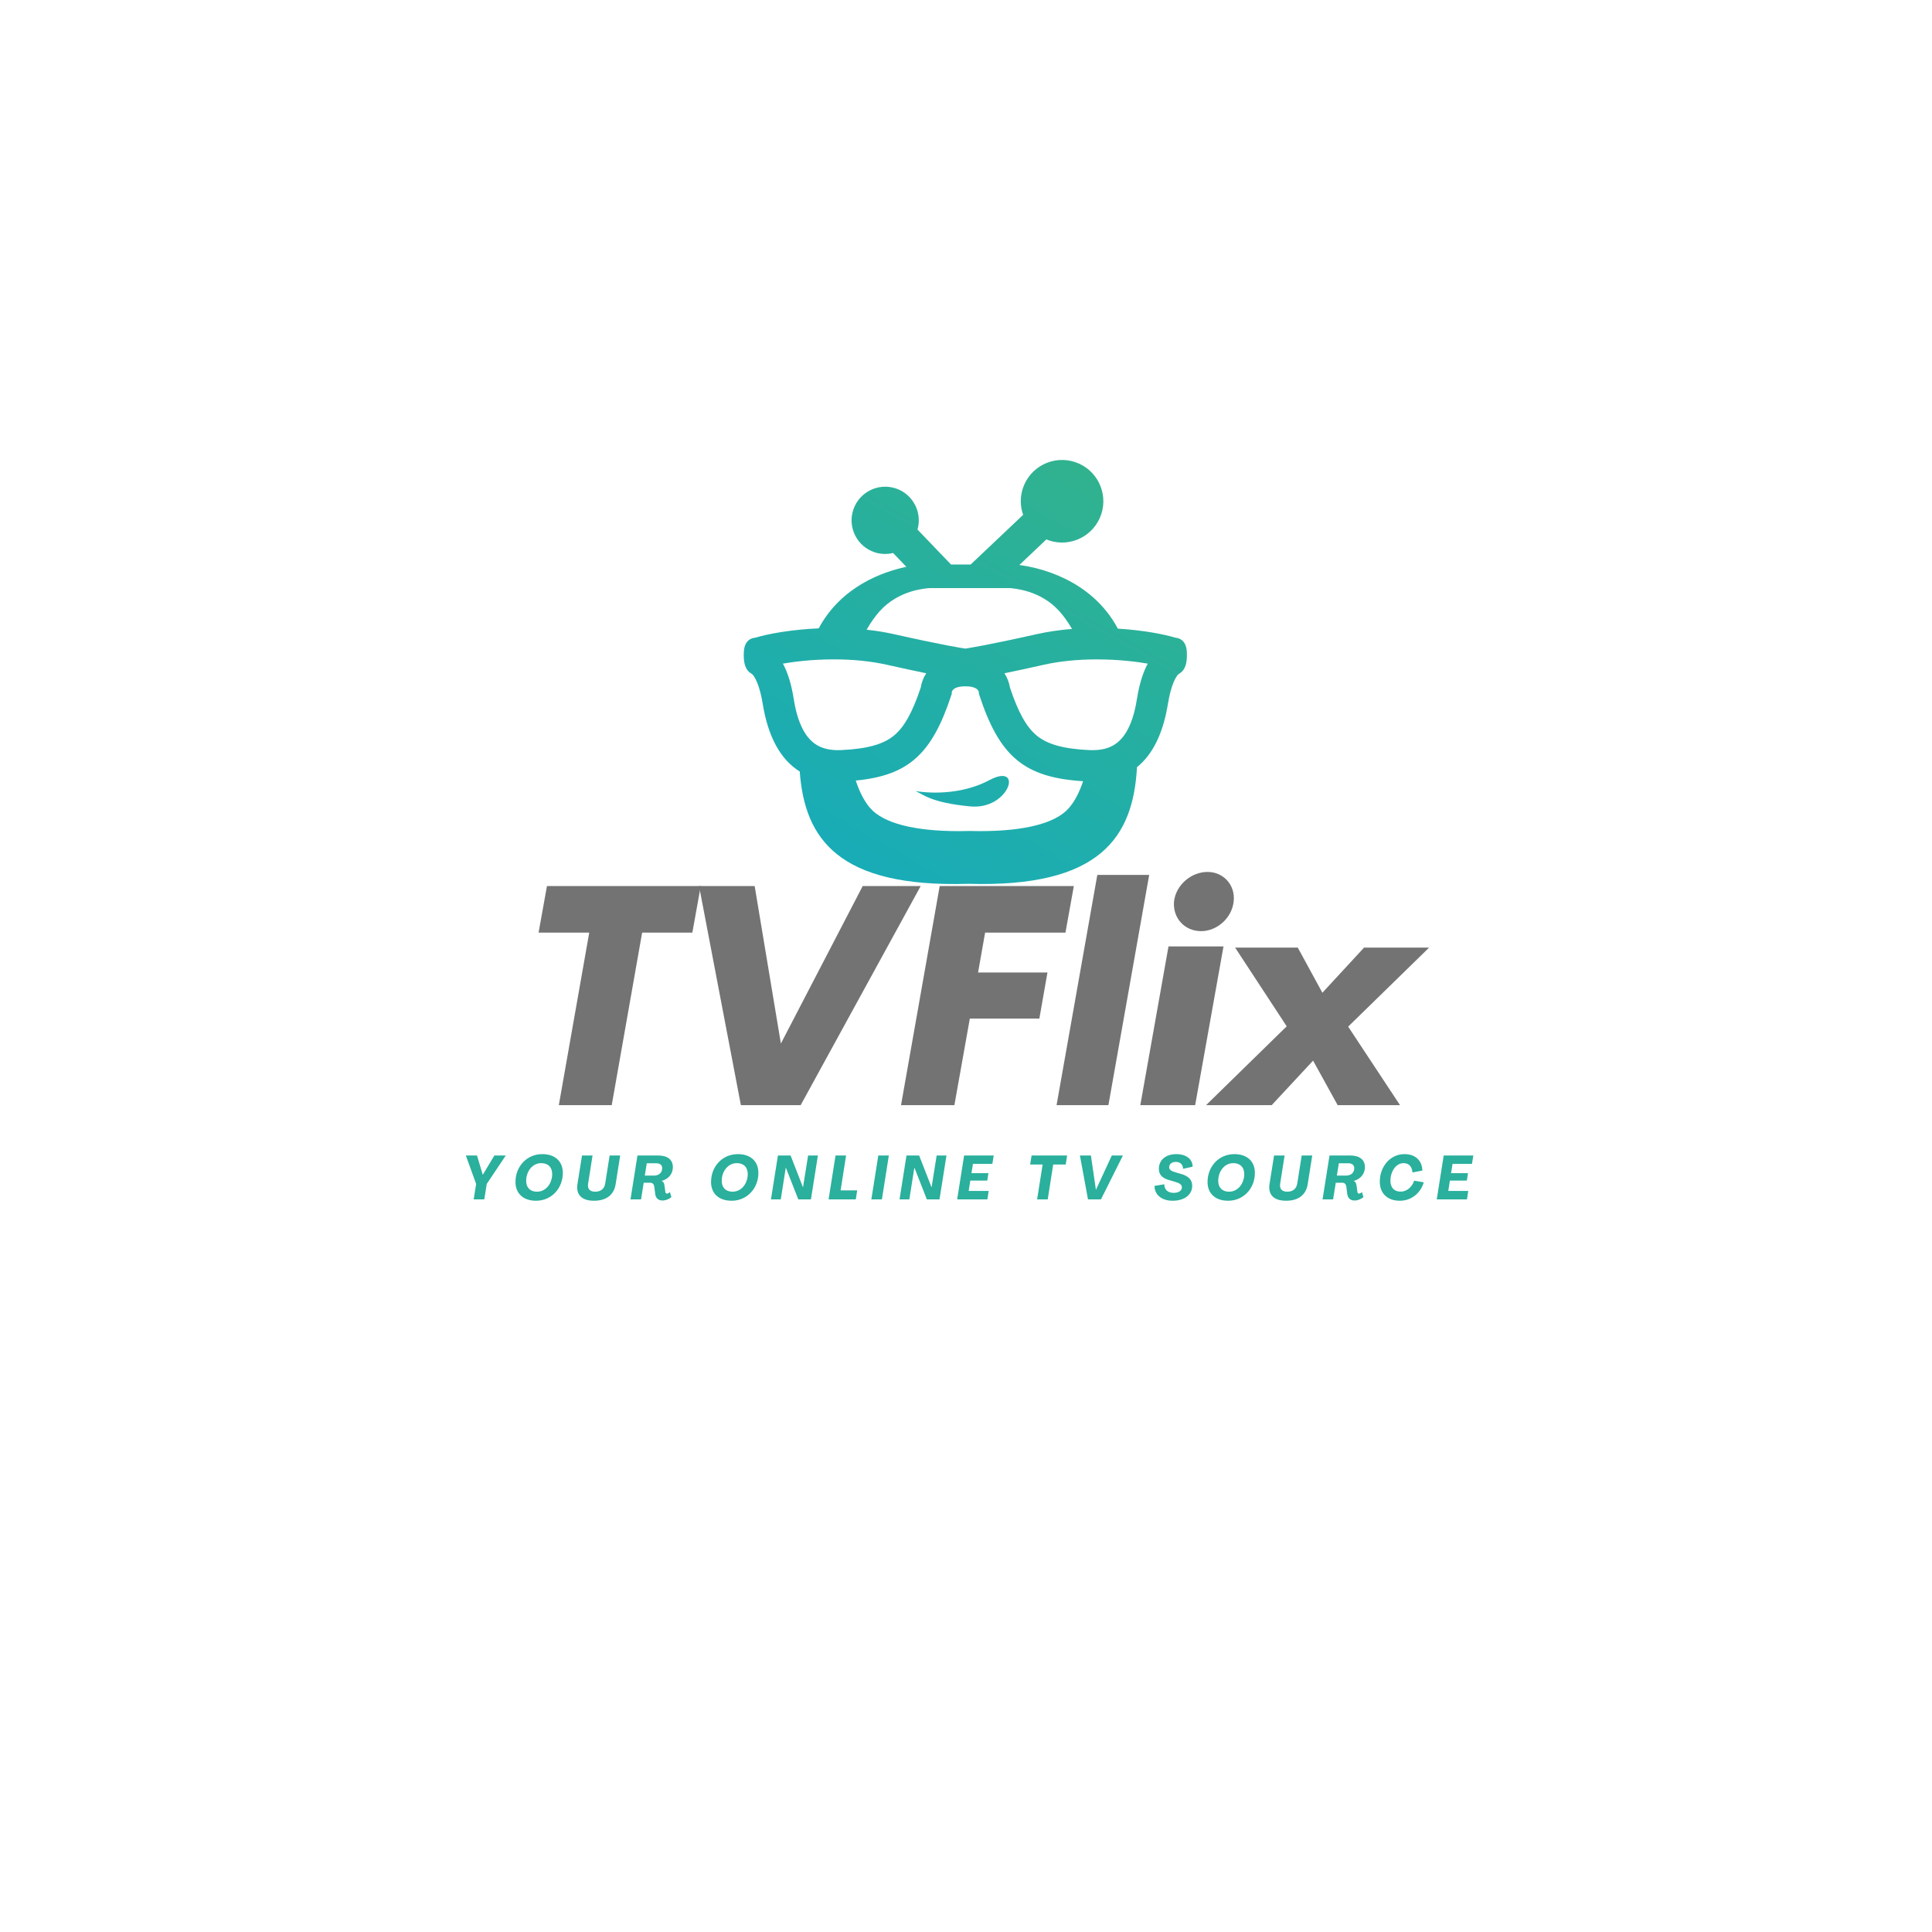 <svg xmlns="http://www.w3.org/2000/svg" xmlns:xlink="http://www.w3.org/1999/xlink" width="500" zoomAndPan="magnify" viewBox="0 0 375 375" height="500" preserveAspectRatio="xMidYMid meet" version="1.0"><defs><g/><clipPath id="0a28062991"><path d="M 144.242 89 L 230.492 89 L 230.492 172 L 144.242 172 Z M 144.242 89 " clip-rule="nonzero"/></clipPath><clipPath id="fdb73141ee"><path d="M 228.16 123.781 C 225.871 123.09 221.844 122.316 216.977 122.02 C 211.723 112.176 201.141 110.086 197.855 109.672 L 203.102 104.699 C 203.285 104.773 203.465 104.848 203.652 104.91 C 207.859 106.285 212.383 103.992 213.762 99.785 C 215.137 95.574 212.844 91.051 208.637 89.676 C 204.43 88.301 199.906 90.594 198.531 94.801 C 197.961 96.539 198.027 98.328 198.59 99.93 L 188.406 109.57 L 187.809 109.57 L 187.809 109.574 L 184.598 109.574 L 178.086 102.789 C 179.047 99.434 177.191 95.887 173.848 94.793 C 170.422 93.672 166.734 95.543 165.613 98.969 C 164.492 102.395 166.363 106.082 169.789 107.203 C 170.984 107.59 172.207 107.613 173.348 107.336 L 175.926 110.023 C 171.484 110.949 163.332 113.734 158.91 121.961 C 153.531 122.199 149.047 123.035 146.582 123.781 C 146.191 123.801 144.508 124.023 144.379 126.523 C 144.258 128.801 144.723 130.113 145.883 130.777 C 146.402 131.07 147.441 132.902 148.031 136.543 C 149.07 143.008 151.484 147.418 155.23 149.75 C 156.184 162.828 162.75 172.289 187.883 171.551 L 187.98 171.547 C 213.645 172.301 219.949 162.422 220.688 148.91 C 223.762 146.43 225.781 142.301 226.707 136.543 C 227.293 132.898 228.332 131.07 228.855 130.777 C 230.016 130.113 230.48 128.805 230.363 126.523 C 230.234 124.023 228.551 123.801 228.16 123.781 Z M 170.734 118.652 C 174.441 114.531 179.488 114.25 180.328 114.152 L 188.184 114.152 L 188.184 114.148 L 196.043 114.148 C 196.879 114.25 201.93 114.531 205.633 118.648 C 206.5 119.617 207.328 120.781 208.074 122.078 C 205.664 122.273 203.367 122.609 201.219 123.09 C 191.789 125.211 187.973 125.801 187.367 125.891 C 186.762 125.805 182.965 125.215 173.52 123.09 C 171.832 122.711 170.059 122.426 168.211 122.227 C 168.98 120.871 169.832 119.656 170.734 118.652 Z M 162.715 145.605 C 159.672 145.605 157.664 144.559 156.199 142.203 C 154.746 139.859 154.254 136.863 154.047 135.57 C 153.602 132.801 152.902 130.535 151.965 128.809 C 154.082 128.441 157.594 127.984 161.867 127.984 C 165.609 127.984 169.082 128.34 172.188 129.039 C 174.988 129.668 177.539 130.219 179.781 130.68 C 179.234 131.52 178.867 132.477 178.715 133.461 C 177.09 138.293 175.551 141.062 173.574 142.723 C 171.496 144.469 168.344 145.352 163.359 145.586 C 163.141 145.605 162.926 145.605 162.715 145.605 Z M 207.426 156.891 C 204.863 159.789 198.93 161.32 190.254 161.32 C 189.586 161.32 188.891 161.309 188.188 161.293 C 187.484 161.312 186.789 161.324 186.121 161.324 L 186.117 161.324 C 177.445 161.324 171.504 159.789 168.945 156.895 C 167.77 155.566 166.824 153.719 166.105 151.504 C 176.43 150.504 180.945 146.277 184.707 134.758 L 184.75 134.621 L 184.73 134.477 C 184.73 134.477 184.719 134.18 184.977 133.895 C 185.25 133.586 185.891 133.215 187.371 133.215 C 188.824 133.215 189.465 133.574 189.746 133.875 C 190.023 134.172 190.008 134.477 190.008 134.477 L 189.992 134.621 L 190.035 134.758 C 193.984 146.848 198.762 150.906 210.227 151.633 C 209.512 153.793 208.578 155.59 207.426 156.891 Z M 220.691 135.59 C 220.484 136.871 219.996 139.863 218.543 142.203 C 217.078 144.555 215.07 145.605 212.027 145.605 C 211.82 145.605 211.602 145.602 211.387 145.59 C 206.402 145.355 203.25 144.469 201.172 142.727 C 199.199 141.066 197.656 138.297 196.031 133.461 C 195.879 132.48 195.508 131.523 194.961 130.68 C 197.203 130.223 199.754 129.672 202.559 129.039 C 205.664 128.34 209.137 127.988 212.879 127.988 C 217.152 127.988 220.664 128.445 222.777 128.809 C 221.84 130.535 221.141 132.809 220.691 135.59 Z M 220.691 135.59 " clip-rule="nonzero"/></clipPath><linearGradient x1="3176.292" gradientTransform="matrix(0.023, 0, 0, 0.023, 144.359, 89.276)" y1="-394.862" x2="683.523" gradientUnits="userSpaceOnUse" y2="4051.985" id="447a586f42"><stop stop-opacity="1" stop-color="rgb(20.386%, 70.215%, 53.902%)" offset="0"/><stop stop-opacity="1" stop-color="rgb(20.287%, 70.19%, 54.065%)" offset="0.016"/><stop stop-opacity="1" stop-color="rgb(20.088%, 70.14%, 54.393%)" offset="0.031"/><stop stop-opacity="1" stop-color="rgb(19.89%, 70.09%, 54.72%)" offset="0.047"/><stop stop-opacity="1" stop-color="rgb(19.691%, 70.041%, 55.046%)" offset="0.062"/><stop stop-opacity="1" stop-color="rgb(19.493%, 69.991%, 55.373%)" offset="0.078"/><stop stop-opacity="1" stop-color="rgb(19.295%, 69.94%, 55.701%)" offset="0.094"/><stop stop-opacity="1" stop-color="rgb(19.096%, 69.891%, 56.027%)" offset="0.109"/><stop stop-opacity="1" stop-color="rgb(18.898%, 69.841%, 56.354%)" offset="0.125"/><stop stop-opacity="1" stop-color="rgb(18.7%, 69.792%, 56.68%)" offset="0.141"/><stop stop-opacity="1" stop-color="rgb(18.501%, 69.742%, 57.007%)" offset="0.156"/><stop stop-opacity="1" stop-color="rgb(18.303%, 69.691%, 57.335%)" offset="0.172"/><stop stop-opacity="1" stop-color="rgb(18.105%, 69.643%, 57.661%)" offset="0.188"/><stop stop-opacity="1" stop-color="rgb(17.906%, 69.592%, 57.988%)" offset="0.203"/><stop stop-opacity="1" stop-color="rgb(17.709%, 69.542%, 58.315%)" offset="0.219"/><stop stop-opacity="1" stop-color="rgb(17.511%, 69.493%, 58.643%)" offset="0.234"/><stop stop-opacity="1" stop-color="rgb(17.313%, 69.443%, 58.969%)" offset="0.25"/><stop stop-opacity="1" stop-color="rgb(17.114%, 69.394%, 59.296%)" offset="0.266"/><stop stop-opacity="1" stop-color="rgb(16.916%, 69.344%, 59.622%)" offset="0.281"/><stop stop-opacity="1" stop-color="rgb(16.718%, 69.293%, 59.949%)" offset="0.297"/><stop stop-opacity="1" stop-color="rgb(16.519%, 69.244%, 60.277%)" offset="0.312"/><stop stop-opacity="1" stop-color="rgb(16.321%, 69.194%, 60.603%)" offset="0.328"/><stop stop-opacity="1" stop-color="rgb(16.122%, 69.145%, 60.93%)" offset="0.344"/><stop stop-opacity="1" stop-color="rgb(15.924%, 69.095%, 61.256%)" offset="0.359"/><stop stop-opacity="1" stop-color="rgb(15.726%, 69.044%, 61.584%)" offset="0.365"/><stop stop-opacity="1" stop-color="rgb(15.627%, 69.02%, 61.748%)" offset="0.375"/><stop stop-opacity="1" stop-color="rgb(15.527%, 68.996%, 61.911%)" offset="0.391"/><stop stop-opacity="1" stop-color="rgb(15.329%, 68.945%, 62.238%)" offset="0.406"/><stop stop-opacity="1" stop-color="rgb(15.131%, 68.895%, 62.564%)" offset="0.422"/><stop stop-opacity="1" stop-color="rgb(14.932%, 68.846%, 62.891%)" offset="0.438"/><stop stop-opacity="1" stop-color="rgb(14.734%, 68.796%, 63.219%)" offset="0.453"/><stop stop-opacity="1" stop-color="rgb(14.536%, 68.747%, 63.545%)" offset="0.469"/><stop stop-opacity="1" stop-color="rgb(14.337%, 68.697%, 63.872%)" offset="0.484"/><stop stop-opacity="1" stop-color="rgb(14.139%, 68.646%, 64.198%)" offset="0.5"/><stop stop-opacity="1" stop-color="rgb(13.94%, 68.597%, 64.526%)" offset="0.516"/><stop stop-opacity="1" stop-color="rgb(13.742%, 68.547%, 64.853%)" offset="0.531"/><stop stop-opacity="1" stop-color="rgb(13.544%, 68.497%, 65.179%)" offset="0.547"/><stop stop-opacity="1" stop-color="rgb(13.345%, 68.448%, 65.506%)" offset="0.562"/><stop stop-opacity="1" stop-color="rgb(13.147%, 68.398%, 65.833%)" offset="0.578"/><stop stop-opacity="1" stop-color="rgb(12.949%, 68.349%, 66.161%)" offset="0.594"/><stop stop-opacity="1" stop-color="rgb(12.75%, 68.298%, 66.487%)" offset="0.609"/><stop stop-opacity="1" stop-color="rgb(12.552%, 68.248%, 66.814%)" offset="0.625"/><stop stop-opacity="1" stop-color="rgb(12.354%, 68.199%, 67.14%)" offset="0.635"/><stop stop-opacity="1" stop-color="rgb(12.254%, 68.175%, 67.305%)" offset="0.641"/><stop stop-opacity="1" stop-color="rgb(12.155%, 68.149%, 67.468%)" offset="0.656"/><stop stop-opacity="1" stop-color="rgb(11.957%, 68.1%, 67.795%)" offset="0.672"/><stop stop-opacity="1" stop-color="rgb(11.758%, 68.05%, 68.121%)" offset="0.688"/><stop stop-opacity="1" stop-color="rgb(11.56%, 67.999%, 68.448%)" offset="0.703"/><stop stop-opacity="1" stop-color="rgb(11.362%, 67.95%, 68.774%)" offset="0.719"/><stop stop-opacity="1" stop-color="rgb(11.163%, 67.9%, 69.102%)" offset="0.734"/><stop stop-opacity="1" stop-color="rgb(10.965%, 67.85%, 69.429%)" offset="0.75"/><stop stop-opacity="1" stop-color="rgb(10.767%, 67.801%, 69.756%)" offset="0.766"/><stop stop-opacity="1" stop-color="rgb(10.568%, 67.751%, 70.082%)" offset="0.781"/><stop stop-opacity="1" stop-color="rgb(10.37%, 67.702%, 70.41%)" offset="0.797"/><stop stop-opacity="1" stop-color="rgb(10.172%, 67.651%, 70.737%)" offset="0.812"/><stop stop-opacity="1" stop-color="rgb(9.973%, 67.601%, 71.063%)" offset="0.828"/><stop stop-opacity="1" stop-color="rgb(9.775%, 67.552%, 71.39%)" offset="0.844"/><stop stop-opacity="1" stop-color="rgb(9.576%, 67.502%, 71.716%)" offset="0.859"/><stop stop-opacity="1" stop-color="rgb(9.378%, 67.451%, 72.044%)" offset="0.875"/><stop stop-opacity="1" stop-color="rgb(9.18%, 67.403%, 72.371%)" offset="0.891"/><stop stop-opacity="1" stop-color="rgb(8.981%, 67.352%, 72.697%)" offset="0.906"/><stop stop-opacity="1" stop-color="rgb(8.783%, 67.303%, 73.024%)" offset="0.922"/><stop stop-opacity="1" stop-color="rgb(8.585%, 67.253%, 73.352%)" offset="0.938"/><stop stop-opacity="1" stop-color="rgb(8.386%, 67.203%, 73.679%)" offset="0.953"/><stop stop-opacity="1" stop-color="rgb(8.188%, 67.154%, 74.005%)" offset="0.969"/><stop stop-opacity="1" stop-color="rgb(7.99%, 67.104%, 74.332%)" offset="0.984"/><stop stop-opacity="1" stop-color="rgb(7.791%, 67.053%, 74.658%)" offset="1"/></linearGradient><clipPath id="087be188a5"><path d="M 177 150 L 196 150 L 196 157 L 177 157 Z M 177 150 " clip-rule="nonzero"/></clipPath><clipPath id="3f52ca44c9"><path d="M 192.012 151.434 C 185.23 155.027 177.676 153.535 177.676 153.535 C 179.234 154.203 180.672 155.789 188.309 156.523 C 195.945 157.262 198.789 147.844 192.012 151.434 Z M 192.012 151.434 " clip-rule="nonzero"/></clipPath><linearGradient x1="2096.739" gradientTransform="matrix(0.023, 0, 0, 0.023, 144.359, 89.276)" y1="2414.102" x2="1696.421" gradientUnits="userSpaceOnUse" y2="3128.228" id="646db973f4"><stop stop-opacity="1" stop-color="rgb(12.97%, 68.355%, 66.124%)" offset="0"/><stop stop-opacity="1" stop-color="rgb(12.906%, 68.338%, 66.228%)" offset="0.062"/><stop stop-opacity="1" stop-color="rgb(12.779%, 68.306%, 66.438%)" offset="0.125"/><stop stop-opacity="1" stop-color="rgb(12.651%, 68.274%, 66.649%)" offset="0.188"/><stop stop-opacity="1" stop-color="rgb(12.524%, 68.242%, 66.858%)" offset="0.25"/><stop stop-opacity="1" stop-color="rgb(12.396%, 68.21%, 67.068%)" offset="0.312"/><stop stop-opacity="1" stop-color="rgb(12.27%, 68.178%, 67.279%)" offset="0.375"/><stop stop-opacity="1" stop-color="rgb(12.141%, 68.146%, 67.488%)" offset="0.438"/><stop stop-opacity="1" stop-color="rgb(12.015%, 68.114%, 67.699%)" offset="0.443"/><stop stop-opacity="1" stop-color="rgb(11.951%, 68.098%, 67.804%)" offset="0.5"/><stop stop-opacity="1" stop-color="rgb(11.887%, 68.082%, 67.908%)" offset="0.557"/><stop stop-opacity="1" stop-color="rgb(11.824%, 68.066%, 68.013%)" offset="0.562"/><stop stop-opacity="1" stop-color="rgb(11.76%, 68.05%, 68.118%)" offset="0.625"/><stop stop-opacity="1" stop-color="rgb(11.632%, 68.018%, 68.329%)" offset="0.688"/><stop stop-opacity="1" stop-color="rgb(11.505%, 67.986%, 68.538%)" offset="0.75"/><stop stop-opacity="1" stop-color="rgb(11.377%, 67.953%, 68.748%)" offset="0.812"/><stop stop-opacity="1" stop-color="rgb(11.25%, 67.921%, 68.958%)" offset="0.875"/><stop stop-opacity="1" stop-color="rgb(11.122%, 67.889%, 69.168%)" offset="0.938"/><stop stop-opacity="1" stop-color="rgb(10.995%, 67.857%, 69.379%)" offset="1"/></linearGradient></defs><g clip-path="url(#0a28062991)"><g clip-path="url(#fdb73141ee)"><path fill="url(#447a586f42)" d="M 144.258 88.301 L 144.258 172.301 L 230.48 172.301 L 230.48 88.301 Z M 144.258 88.301 " fill-rule="nonzero"/></g></g><g clip-path="url(#087be188a5)"><g clip-path="url(#3f52ca44c9)"><path fill="url(#646db973f4)" d="M 177.676 147.844 L 177.676 157.262 L 198.789 157.262 L 198.789 147.844 Z M 177.676 147.844 " fill-rule="nonzero"/></g></g><g fill="#737373" fill-opacity="1"><g transform="translate(100.553, 214.508)"><g><path d="M 35.461 -42.531 L 5.613 -42.531 L 3.984 -33.484 L 13.816 -33.484 L 7.914 0 L 18.184 0 L 24.086 -33.484 L 33.832 -33.484 Z M 35.461 -42.531 "/></g></g></g><g fill="#737373" fill-opacity="1"><g transform="translate(130.624, 214.508)"><g><path d="M 36.828 -42.531 L 20.945 -11.957 L 15.855 -42.531 L 5.062 -42.531 L 13.18 0 L 24.785 0 L 48.086 -42.531 Z M 36.828 -42.531 "/></g></g></g><g fill="#737373" fill-opacity="1"><g transform="translate(172.854, 214.508)"><g><path d="M 33.949 -33.484 L 35.578 -42.531 L 9.543 -42.531 L 2.035 0 L 12.395 0 L 15.391 -16.812 L 28.887 -16.812 L 30.457 -25.746 L 16.988 -25.746 L 18.355 -33.484 Z M 33.949 -33.484 "/></g></g></g><g fill="#737373" fill-opacity="1"><g transform="translate(204.001, 214.508)"><g><path d="M 1.078 0 L 11.141 0 L 19.055 -44.684 L 8.988 -44.684 Z M 1.078 0 "/></g></g></g><g fill="#737373" fill-opacity="1"><g transform="translate(220.257, 214.508)"><g><path d="M 12.887 -33.773 C 15.973 -33.773 18.879 -36.336 19.199 -39.562 C 19.551 -42.707 17.223 -45.266 14.137 -45.266 C 10.91 -45.266 8 -42.707 7.621 -39.562 C 7.332 -36.336 9.656 -33.773 12.887 -33.773 Z M 1.078 0 L 11.723 0 L 17.223 -30.809 L 6.547 -30.809 Z M 1.078 0 "/></g></g></g><g fill="#737373" fill-opacity="1"><g transform="translate(237.181, 214.508)"><g><path d="M -3.082 0 L 9.656 0 L 17.688 -8.641 L 22.457 0 L 34.559 0 L 24.496 -15.242 L 40.203 -30.574 L 27.578 -30.574 L 19.492 -21.816 L 14.719 -30.574 L 2.559 -30.574 L 12.566 -15.301 Z M -3.082 0 "/></g></g></g><g fill="#2ab09c" fill-opacity="1"><g transform="translate(89.508, 232.803)"><g><path d="M 2.43 0 L 4.492 0 L 4.969 -3.004 L 8.668 -8.527 L 6.453 -8.527 L 4.215 -4.801 L 4.191 -4.801 L 3.078 -8.527 L 0.91 -8.527 L 2.91 -3.004 Z M 2.43 0 "/></g></g></g><g fill="#2ab09c" fill-opacity="1"><g transform="translate(99.602, 232.803)"><g><path d="M 4.441 0.262 C 7.449 0.262 9.641 -2.145 9.641 -5.148 C 9.641 -7.375 8.141 -8.789 5.664 -8.789 C 2.645 -8.789 0.453 -6.395 0.453 -3.375 C 0.453 -1.148 1.965 0.262 4.441 0.262 Z M 4.621 -1.496 C 3.305 -1.496 2.527 -2.301 2.527 -3.605 C 2.527 -5.387 3.688 -7.039 5.461 -7.039 C 6.789 -7.039 7.578 -6.238 7.578 -4.922 C 7.578 -3.148 6.406 -1.496 4.621 -1.496 Z M 4.621 -1.496 "/></g></g></g><g fill="#2ab09c" fill-opacity="1"><g transform="translate(111.589, 232.803)"><g><path d="M 3.723 0.262 C 6.082 0.262 7.578 -0.875 7.902 -2.922 L 8.789 -8.527 L 6.742 -8.527 L 5.879 -3.078 C 5.723 -2.059 5.016 -1.496 3.941 -1.496 C 2.875 -1.496 2.406 -2.059 2.562 -3.055 L 3.426 -8.527 L 1.379 -8.527 L 0.504 -3.031 C 0.156 -0.934 1.293 0.262 3.723 0.262 Z M 3.723 0.262 "/></g></g></g><g fill="#2ab09c" fill-opacity="1"><g transform="translate(122.282, 232.803)"><g><path d="M 6.297 0.215 C 6.91 0.215 7.555 -0.035 8.035 -0.441 L 7.746 -1.426 C 7.555 -1.246 7.352 -1.125 7.16 -1.125 C 6.957 -1.125 6.875 -1.281 6.848 -1.543 L 6.707 -2.586 C 6.668 -3.055 6.516 -3.414 6.145 -3.582 L 6.145 -3.594 C 7.484 -3.941 8.32 -4.969 8.32 -6.262 C 8.32 -7.711 7.281 -8.527 5.426 -8.527 L 1.449 -8.527 L 0.098 0 L 2.145 0 L 2.66 -3.234 L 3.965 -3.234 C 4.406 -3.234 4.656 -2.91 4.719 -2.441 L 4.887 -1.113 C 4.957 -0.324 5.438 0.215 6.297 0.215 Z M 2.875 -4.621 L 3.258 -7.016 L 5.066 -7.016 C 5.844 -7.016 6.25 -6.656 6.25 -6.059 C 6.25 -5.184 5.605 -4.621 4.672 -4.621 Z M 2.875 -4.621 "/></g></g></g><g fill="#2ab09c" fill-opacity="1"><g transform="translate(133.011, 232.803)"><g/></g></g><g fill="#2ab09c" fill-opacity="1"><g transform="translate(137.561, 232.803)"><g><path d="M 4.441 0.262 C 7.449 0.262 9.641 -2.145 9.641 -5.148 C 9.641 -7.375 8.141 -8.789 5.664 -8.789 C 2.645 -8.789 0.453 -6.395 0.453 -3.375 C 0.453 -1.148 1.965 0.262 4.441 0.262 Z M 4.621 -1.496 C 3.305 -1.496 2.527 -2.301 2.527 -3.605 C 2.527 -5.387 3.688 -7.039 5.461 -7.039 C 6.789 -7.039 7.578 -6.238 7.578 -4.922 C 7.578 -3.148 6.406 -1.496 4.621 -1.496 Z M 4.621 -1.496 "/></g></g></g><g fill="#2ab09c" fill-opacity="1"><g transform="translate(149.547, 232.803)"><g><path d="M 0.098 0 L 2 0 L 2.969 -6.145 L 2.992 -6.145 L 5.402 0 L 7.855 0 L 9.207 -8.527 L 7.305 -8.527 L 6.324 -2.383 L 6.297 -2.383 L 3.902 -8.527 L 1.449 -8.527 Z M 0.098 0 "/></g></g></g><g fill="#2ab09c" fill-opacity="1"><g transform="translate(160.731, 232.803)"><g><path d="M 0.098 0 L 5.375 0 L 5.652 -1.75 L 2.43 -1.75 L 3.496 -8.527 L 1.449 -8.527 Z M 0.098 0 "/></g></g></g><g fill="#2ab09c" fill-opacity="1"><g transform="translate(169.03, 232.803)"><g><path d="M 0.098 0 L 2.145 0 L 3.496 -8.527 L 1.449 -8.527 Z M 0.098 0 "/></g></g></g><g fill="#2ab09c" fill-opacity="1"><g transform="translate(174.502, 232.803)"><g><path d="M 0.098 0 L 2 0 L 2.969 -6.145 L 2.992 -6.145 L 5.402 0 L 7.855 0 L 9.207 -8.527 L 7.305 -8.527 L 6.324 -2.383 L 6.297 -2.383 L 3.902 -8.527 L 1.449 -8.527 Z M 0.098 0 "/></g></g></g><g fill="#2ab09c" fill-opacity="1"><g transform="translate(185.686, 232.803)"><g><path d="M 0.098 0 L 5.965 0 L 6.215 -1.641 L 2.336 -1.641 L 2.645 -3.652 L 5.938 -3.652 L 6.168 -5.09 L 2.875 -5.09 L 3.16 -6.898 L 6.934 -6.898 L 7.195 -8.527 L 1.449 -8.527 Z M 0.098 0 "/></g></g></g><g fill="#2ab09c" fill-opacity="1"><g transform="translate(194.643, 232.803)"><g/></g></g><g fill="#2ab09c" fill-opacity="1"><g transform="translate(199.193, 232.803)"><g><path d="M 2.109 0 L 4.168 0 L 5.234 -6.777 L 7.664 -6.777 L 7.938 -8.527 L 1.043 -8.527 L 0.754 -6.777 L 3.184 -6.777 Z M 2.109 0 "/></g></g></g><g fill="#2ab09c" fill-opacity="1"><g transform="translate(208.701, 232.803)"><g><path d="M 2.48 0 L 4.992 0 L 9.258 -8.527 L 7.102 -8.527 L 4.035 -1.891 L 4.012 -1.891 L 3.043 -8.527 L 0.91 -8.527 Z M 2.48 0 "/></g></g></g><g fill="#2ab09c" fill-opacity="1"><g transform="translate(219.394, 232.803)"><g/></g></g><g fill="#2ab09c" fill-opacity="1"><g transform="translate(223.944, 232.803)"><g><path d="M 3.664 0.262 C 5.82 0.262 7.461 -0.812 7.461 -2.645 C 7.461 -3.844 6.707 -4.586 5.043 -5.016 L 4.168 -5.27 C 3.363 -5.496 2.992 -5.785 2.992 -6.25 C 2.992 -6.836 3.496 -7.281 4.273 -7.281 C 5.172 -7.281 5.676 -6.719 5.688 -5.938 L 7.543 -6.348 C 7.543 -7.82 6.273 -8.789 4.383 -8.789 C 2.43 -8.789 0.992 -7.723 0.992 -5.938 C 0.992 -4.766 1.676 -4.07 3.234 -3.676 L 4.133 -3.414 C 5.027 -3.16 5.461 -2.852 5.461 -2.348 C 5.461 -1.676 4.801 -1.27 3.855 -1.27 C 2.719 -1.27 2.035 -1.93 2.047 -2.934 L 0.145 -2.621 C 0.145 -0.875 1.57 0.262 3.664 0.262 Z M 3.664 0.262 "/></g></g></g><g fill="#2ab09c" fill-opacity="1"><g transform="translate(233.931, 232.803)"><g><path d="M 4.441 0.262 C 7.449 0.262 9.641 -2.145 9.641 -5.148 C 9.641 -7.375 8.141 -8.789 5.664 -8.789 C 2.645 -8.789 0.453 -6.395 0.453 -3.375 C 0.453 -1.148 1.965 0.262 4.441 0.262 Z M 4.621 -1.496 C 3.305 -1.496 2.527 -2.301 2.527 -3.605 C 2.527 -5.387 3.688 -7.039 5.461 -7.039 C 6.789 -7.039 7.578 -6.238 7.578 -4.922 C 7.578 -3.148 6.406 -1.496 4.621 -1.496 Z M 4.621 -1.496 "/></g></g></g><g fill="#2ab09c" fill-opacity="1"><g transform="translate(245.917, 232.803)"><g><path d="M 3.723 0.262 C 6.082 0.262 7.578 -0.875 7.902 -2.922 L 8.789 -8.527 L 6.742 -8.527 L 5.879 -3.078 C 5.723 -2.059 5.016 -1.496 3.941 -1.496 C 2.875 -1.496 2.406 -2.059 2.562 -3.055 L 3.426 -8.527 L 1.379 -8.527 L 0.504 -3.031 C 0.156 -0.934 1.293 0.262 3.723 0.262 Z M 3.723 0.262 "/></g></g></g><g fill="#2ab09c" fill-opacity="1"><g transform="translate(256.61, 232.803)"><g><path d="M 6.297 0.215 C 6.91 0.215 7.555 -0.035 8.035 -0.441 L 7.746 -1.426 C 7.555 -1.246 7.352 -1.125 7.16 -1.125 C 6.957 -1.125 6.875 -1.281 6.848 -1.543 L 6.707 -2.586 C 6.668 -3.055 6.516 -3.414 6.145 -3.582 L 6.145 -3.594 C 7.484 -3.941 8.32 -4.969 8.32 -6.262 C 8.32 -7.711 7.281 -8.527 5.426 -8.527 L 1.449 -8.527 L 0.098 0 L 2.145 0 L 2.66 -3.234 L 3.965 -3.234 C 4.406 -3.234 4.656 -2.91 4.719 -2.441 L 4.887 -1.113 C 4.957 -0.324 5.438 0.215 6.297 0.215 Z M 2.875 -4.621 L 3.258 -7.016 L 5.066 -7.016 C 5.844 -7.016 6.25 -6.656 6.25 -6.059 C 6.25 -5.184 5.605 -4.621 4.672 -4.621 Z M 2.875 -4.621 "/></g></g></g><g fill="#2ab09c" fill-opacity="1"><g transform="translate(267.339, 232.803)"><g><path d="M 4.371 0.262 C 6.551 0.262 8.383 -1.172 9.016 -3.316 L 7.148 -3.629 C 6.73 -2.371 5.699 -1.508 4.516 -1.508 C 3.27 -1.508 2.539 -2.301 2.539 -3.629 C 2.539 -5.293 3.531 -7.039 5.102 -7.039 C 6.129 -7.039 6.73 -6.359 6.824 -5.234 L 8.742 -5.594 C 8.691 -7.543 7.387 -8.789 5.27 -8.789 C 2.441 -8.789 0.48 -6.309 0.48 -3.449 C 0.48 -1.16 1.953 0.262 4.371 0.262 Z M 4.371 0.262 "/></g></g></g><g fill="#2ab09c" fill-opacity="1"><g transform="translate(278.775, 232.803)"><g><path d="M 0.098 0 L 5.965 0 L 6.215 -1.641 L 2.336 -1.641 L 2.645 -3.652 L 5.938 -3.652 L 6.168 -5.09 L 2.875 -5.09 L 3.16 -6.898 L 6.934 -6.898 L 7.195 -8.527 L 1.449 -8.527 Z M 0.098 0 "/></g></g></g></svg>